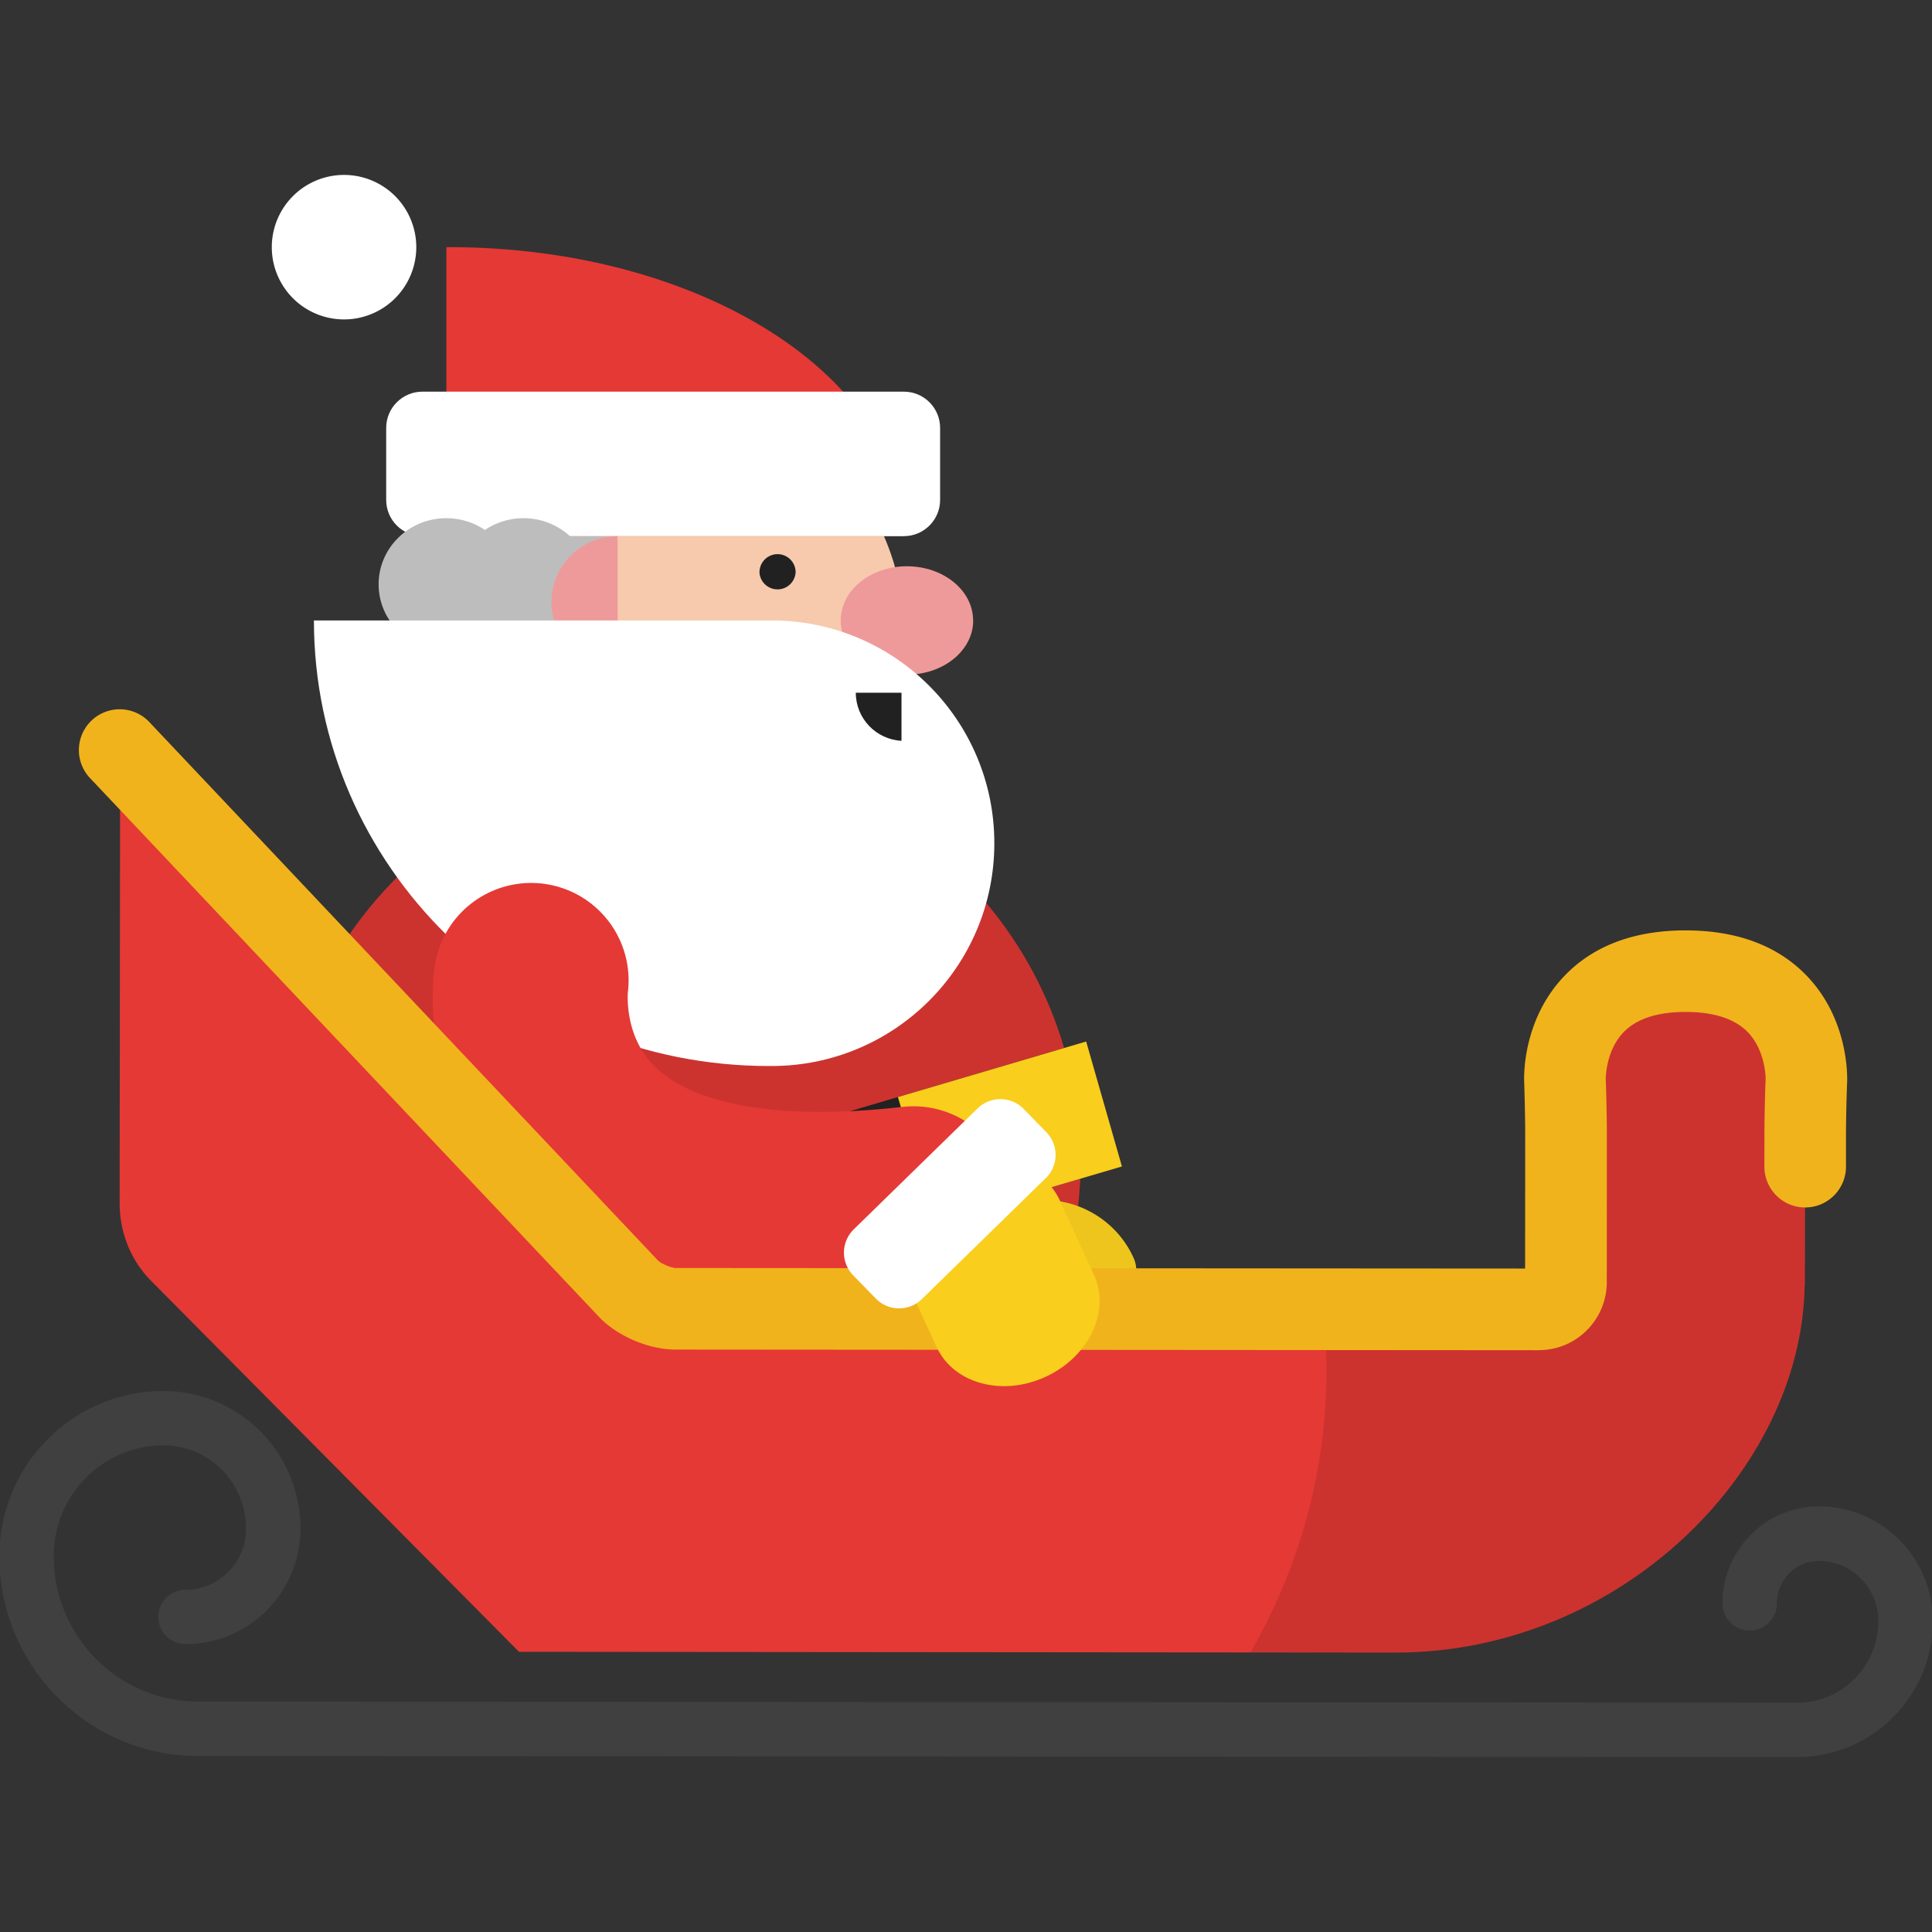 <svg xmlns="http://www.w3.org/2000/svg" xmlns:xlink="http://www.w3.org/1999/xlink" viewBox="0 0 24 24"><rect x="0" y="0" width="24" height="24" fill="#333333" stroke="none"/><symbol id="a" viewBox="-37.499 -31.099 75.999 62.198"><path fill="#F7CAAD" d="M-11.406 22.578a9.468 9.468 0 0 1-9.468-9.468V3.643h18.936v9.468c0 5.23-4.24 9.47-9.468 9.47z"/><path fill="#BDBDBD" d="M-13.24 16.665c0-1.437-1.195-2.6-2.664-2.6-1.473 0-2.663 1.163-2.663 2.6 0 1.435 1.19 2.6 2.663 2.6 1.468 0 2.664-1.164 2.664-2.6z"/><path fill="#fff" d="M-21.11 28.258a2.84 2.84 0 0 0-5.68 0 2.84 2.84 0 0 0 5.68 0z"/><path fill="#E53935" d="M-19.824 28.26c-.035 0-.07-.003-.103-.003v-11.36h17.99c0 6.275-8.01 11.362-17.887 11.362z"/><path fill="#fff" d="M-1.938 22.578c.78 0 1.42-.64 1.42-1.42v-2.84c0-.78-.64-1.42-1.42-1.42h-18.935c-.78 0-1.42.64-1.42 1.42v2.84c0 .78.64 1.42 1.42 1.42h18.935z"/><path fill="#BDBDBD" d="M-17.264 15.004c0-1.437-1.195-2.6-2.664-2.6-1.473 0-2.663 1.163-2.663 2.6 0 1.435 1.19 2.6 2.66 2.6 1.47 0 2.664-1.165 2.664-2.6zm3.037 0c0-1.437-1.195-2.6-2.664-2.6-1.476 0-2.666 1.163-2.666 2.6 0 1.435 1.19 2.6 2.663 2.6 1.467 0 2.663-1.165 2.663-2.6z"/><path fill="#EF9A9A" d="M-13.192 16.898a2.603 2.603 0 0 1-2.604-2.604 2.6 2.6 0 0 1 2.603-2.604v5.208z"/><path fill="#E53935" d="M4.358-3.223C6.82-11.57 2.052-20.33-6.294-22.793S-23.4-20.486-25.864-12.14s2.31 17.105 10.654 19.567S1.895 5.122 4.357-3.223z"/><path opacity=".11" d="M4.358-3.223C6.82-11.57 2.052-20.33-6.294-22.793S-23.4-20.486-25.864-12.14s2.31 17.105 10.654 19.567S1.895 5.122 4.357-3.223zM-17.554 6.51c-1.71-2.48-2.722-5.465-2.722-8.652 0-8.406 7.014-15.42 15.42-15.42 2.862 0 5.552.828 7.87 2.232a15.698 15.698 0 0 0-9.308-7.462c-8.345-2.462-17.107 2.307-19.57 10.652-2.22 7.525 1.45 15.372 8.31 18.65z"/><path fill="#212121" d="M4.358-3.223l1.41-4.912-30.185-8.906-1.446 4.9z"/><path fill="#F9CE1D" d="M5.224-2.968L6.63-7.88l-7.36-2.172-1.446 4.9z"/><path fill="#EF9A9A" d="M.783 13.584c0-1.177-1.165-2.13-2.604-2.13-1.44 0-2.606.953-2.606 2.13 0 1.178 1.165 2.13 2.603 2.13 1.438 0 2.603-.952 2.603-2.13z"/><path fill="#212121" d="M-7.62 15.48a.712.712 0 0 1 1.422 0 .71.71 0 0 1-1.42 0z"/><path fill="#fff" d="M-7.146 13.584h-17.988c0-9.673 8.007-17.515 17.885-17.516.026 0 .05 0 .07.002l.036-.002c4.836 0 8.757 3.92 8.757 8.758s-3.92 8.758-8.756 8.758z"/><path fill="none" stroke="#E53935" stroke-width="7.665" stroke-linecap="round" stroke-miterlimit="10" d="M-16.596-.567s-1.508-10.66 15.032-8.78"/><path fill="#212121" d="M-2.036 10.743h-1.796c0-1.013.797-1.838 1.796-1.89v1.89z"/><path fill="#F9CE1D" d="M1.28-11.235c-.29.64-.008 1.39.628 1.682 1.955.897 4.275.045 5.17-1.9l.003-.006a1.27 1.27 0 0 0-.62-1.68 1.276 1.276 0 0 0-1.69.624 1.36 1.36 0 0 1-1.8.655 1.27 1.27 0 0 0-1.687.623v.005z"/><path opacity=".05" fill="#231F20" d="M1.28-11.235c-.29.64-.008 1.39.628 1.682 1.955.897 4.275.045 5.17-1.9l.003-.006a1.27 1.27 0 0 0-.62-1.68 1.276 1.276 0 0 0-1.69.624 1.36 1.36 0 0 1-1.8.655 1.27 1.27 0 0 0-1.687.623v.005z"/><path fill="#404040" d="M33.176-31.1h-.002l-62.878.046c-4.3.002-7.798 3.527-7.795 7.855a6.483 6.483 0 0 0 1.895 4.59 6.394 6.394 0 0 0 4.564 1.9h.003c2.966 0 5.376-2.43 5.373-5.41a4.527 4.527 0 0 0-4.517-4.538 1.068 1.068 0 0 0-.003 2.136h.002c.633 0 1.23.25 1.68.7.45.455.7 1.06.7 1.703 0 1.803-1.45 3.27-3.237 3.274h-.003c-1.15 0-2.234-.45-3.05-1.27a4.355 4.355 0 0 1-1.27-3.083c-.002-3.15 2.536-5.715 5.66-5.717l62.877-.045a1.07 1.07 0 0 0 0-2.136zm.002 0h-.004a1.07 1.07 0 0 0 .002 2.137h.002c.848 0 1.646.332 2.248.938.605.608.938 1.416.938 2.277.002 1.3-1.045 2.36-2.334 2.36h-.002c-.44 0-.852-.17-1.164-.485a1.673 1.673 0 0 1-.488-1.186c0-.59-.478-1.065-1.068-1.065h-.002c-.59 0-1.068.48-1.068 1.068a3.804 3.804 0 0 0 1.11 2.694 3.76 3.76 0 0 0 2.683 1.117h.005c2.467 0 4.473-2.02 4.47-4.5 0-1.43-.554-2.774-1.56-3.784a5.28 5.28 0 0 0-3.765-1.566z"/><path fill="#E53935" d="M33.488-4.71l-.01-7.66c0-.06 0-.13-.01-.19-.11-7.3-7.29-14.44-16.1-14.43h-.01l-34.43.03-14.47 14.59c-.85.86-1.25 2-1.23 3.13l.02 18.1 8.25-9.04-.02 1.21 10.09-10.1-.28-1.88c.44-.46.89-.93 1.34-1.38l30.74-.02v-.01h6.71l.01 7.66c0 2.61 2.11 4.73 4.7 4.73 2.6 0 4.7-2.12 4.7-4.74z"/><path opacity=".11" d="M28.788.03c-2.59 0-4.7-2.12-4.7-4.73l-.01-7.66h-6.71v.01l-2.985.002c.19-1.158.29-2.34.29-3.546 0-4.01-1.095-7.8-2.99-11.09l5.675-.006h.01c8.81-.01 15.99 7.13 16.1 14.43.01.06.01.13.01.19l.01 7.66c0 2.62-2.1 4.74-4.7 4.74z"/><path fill="#E53935" d="M33.478-12.37v-.19h-.01c.01.06.01.13.01.19z"/><path fill="#F1B31C" d="M23.014-15.104h-.002l-33.933.025c-1.026 0-2.24.51-2.96 1.237l-20.027 21.2a1.603 1.603 0 1 0 2.277 2.26l20.027-21.2c.123-.12.514-.285.685-.29l33.398-.022.004 5.258c0 .57-.02 1.502-.04 2.072-.013.247-.054 2.472 1.587 4.18C25.17.8 26.768 1.4 28.786 1.4h.006c2.024-.002 3.625-.604 4.764-1.79 1.64-1.713 1.592-3.94 1.582-4.187a62.03 62.03 0 0 1-.045-2.07V-7.89a1.605 1.605 0 0 0-1.603-1.602h-.002c-.885 0-1.602.72-1.602 1.606l.002 1.242c0 .606.02 1.598.047 2.204 0 0 .01 1.11-.71 1.848-.51.52-1.33.785-2.43.786h-.005c-1.1 0-1.916-.263-2.426-.782-.725-.737-.715-1.854-.715-1.865.023-.588.045-1.58.043-2.186l-.002-5.79a2.66 2.66 0 0 0-.785-1.89 2.65 2.65 0 0 0-1.885-.782z"/><path fill="#F9CE1D" d="M4.19-9.22l1.34-2.92.006-.01c.647-1.43-.206-3.22-1.908-4-1.708-.788-3.624-.262-4.282 1.17 0 0-1.35 2.926-1.35 2.93-.65 1.43.21 3.222 1.914 4.004 1.707.784 3.623.26 4.28-1.173z"/><path fill="#fff" d="M3.638-8.34a1.28 1.28 0 0 1 .02 1.807l-.89.914a1.282 1.282 0 0 1-1.808.025l-4.874-4.76a1.28 1.28 0 0 1-.022-1.806l.892-.915a1.28 1.28 0 0 1 1.806-.022l4.876 4.76z"/></symbol><use xlink:href="#a" width="75.999" height="62.198" x="-37.499" y="-31.099" transform="matrix(.316 0 0 -.316 11.842 12)" overflow="visible"/></svg>